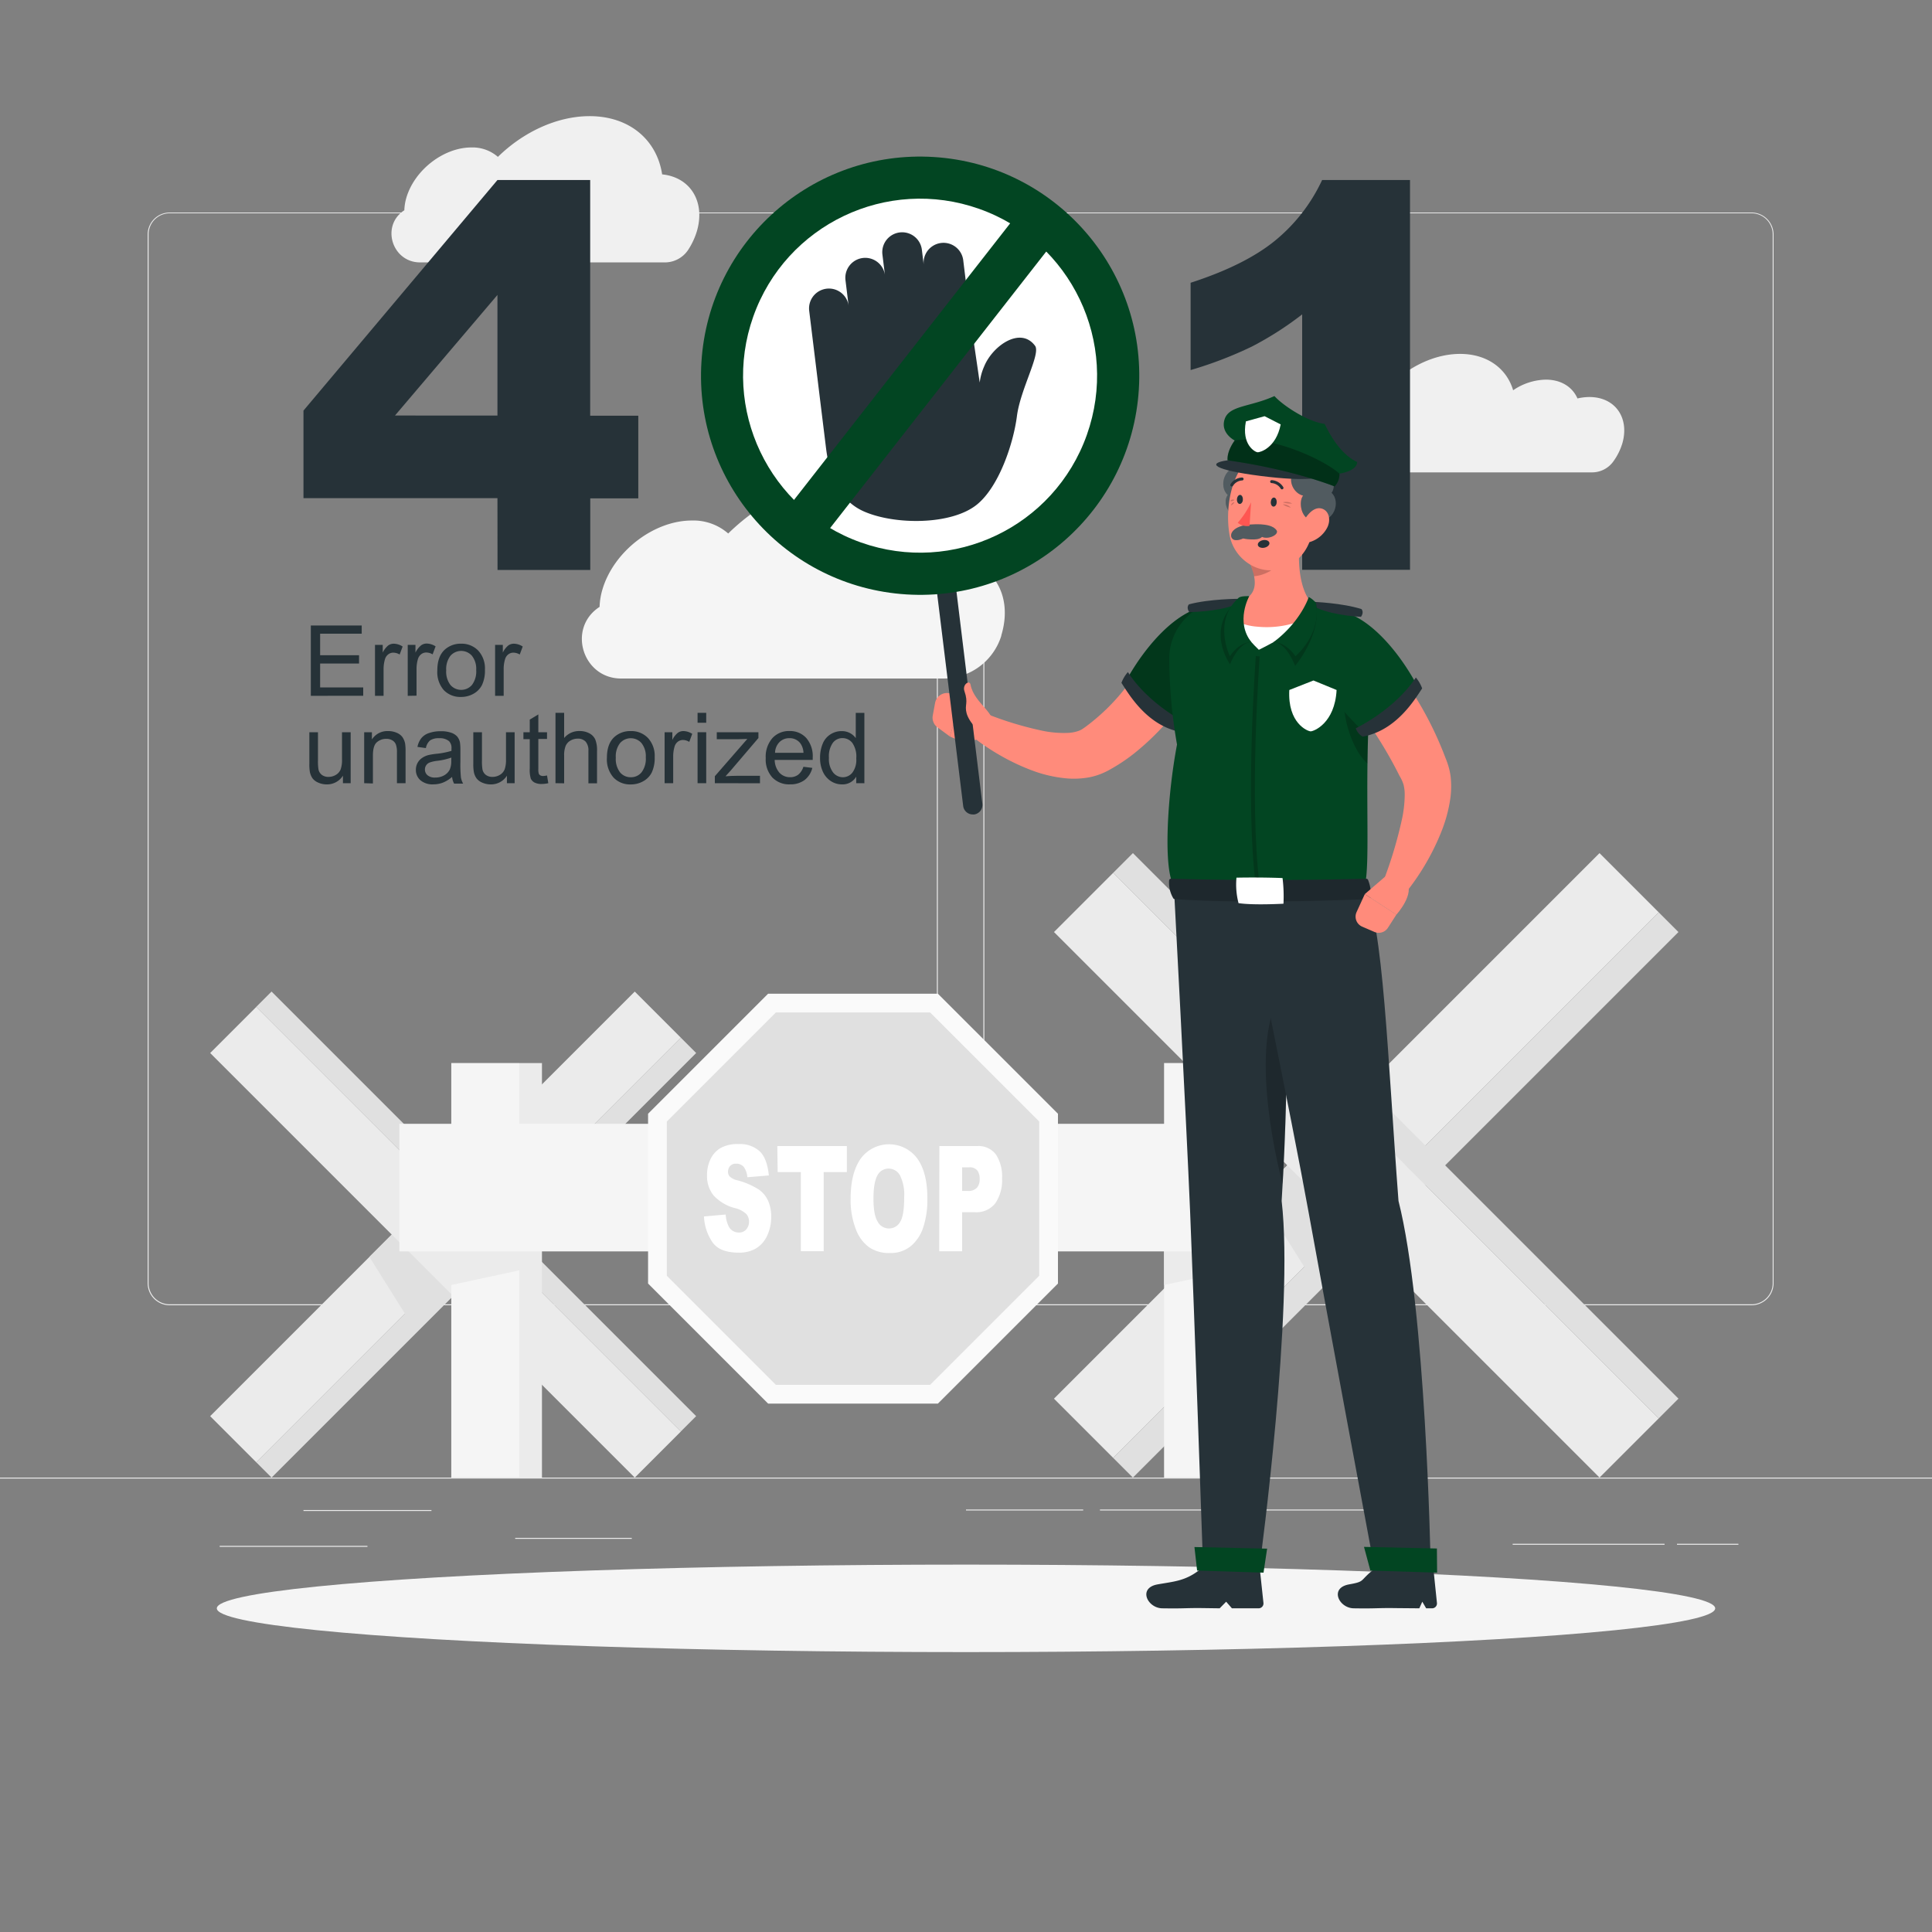 <svg xmlns="http://www.w3.org/2000/svg" viewBox="0 0 500 500"><rect x="0" y="0" width="500" height="500" fill="#808080" stroke="none"/><g id="freepik--background-complete--inject-73"><rect y="382.4" width="500" height="0.25" style="fill:#ebebeb"></rect><rect x="78.54" y="390.79" width="33.12" height="0.25" style="fill:#ebebeb"></rect><rect x="133.33" y="398" width="30.17" height="0.25" style="fill:#ebebeb"></rect><rect x="56.85" y="400.07" width="38.25" height="0.25" style="fill:#ebebeb"></rect><rect x="434" y="399.53" width="15.9" height="0.25" style="fill:#ebebeb"></rect><rect x="391.47" y="399.53" width="39.32" height="0.25" style="fill:#ebebeb"></rect><rect x="250" y="390.66" width="30.33" height="0.25" style="fill:#ebebeb"></rect><rect x="284.67" y="390.66" width="72.1" height="0.25" style="fill:#ebebeb"></rect><path d="M237,337.8H43.91a5.71,5.71,0,0,1-5.7-5.71V60.66A5.71,5.71,0,0,1,43.91,55H237a5.71,5.71,0,0,1,5.71,5.71V332.09A5.71,5.71,0,0,1,237,337.8ZM43.91,55.2a5.46,5.46,0,0,0-5.45,5.46V332.09a5.46,5.46,0,0,0,5.45,5.46H237a5.47,5.47,0,0,0,5.46-5.46V60.66A5.47,5.47,0,0,0,237,55.2Z" style="fill:#ebebeb"></path><path d="M453.31,337.8H260.21a5.72,5.72,0,0,1-5.71-5.71V60.66A5.72,5.72,0,0,1,260.21,55h193.1A5.71,5.71,0,0,1,459,60.66V332.09A5.71,5.71,0,0,1,453.31,337.8ZM260.21,55.2a5.47,5.47,0,0,0-5.46,5.46V332.09a5.47,5.47,0,0,0,5.46,5.46h193.1a5.47,5.47,0,0,0,5.46-5.46V60.66a5.47,5.47,0,0,0-5.46-5.46Z" style="fill:#ebebeb"></path><rect x="340.19" y="199.2" width="21.67" height="199.67" transform="translate(314.26 -160.62) rotate(45)" style="fill:#ebebeb"></rect><polygon points="361.93 303.45 346.61 288.12 325.72 309.01 339.77 331.42 361.93 303.45" style="fill:#e0e0e0"></polygon><rect x="357.63" y="209.41" width="7.22" height="199.67" transform="translate(398 783.36) rotate(-135)" style="fill:#e0e0e0"></rect><rect x="340.19" y="204.31" width="21.67" height="199.67" transform="translate(-112.25 337.29) rotate(-45)" style="fill:#ebebeb"></rect><rect x="357.63" y="194.09" width="7.22" height="199.67" transform="translate(824.51 246.33) rotate(135)" style="fill:#e0e0e0"></rect><rect x="106.86" y="239.82" width="16.87" height="155.4" transform="translate(258.29 11.48) rotate(45)" style="fill:#ebebeb"></rect><polygon points="123.78 320.95 111.85 309.03 95.6 325.29 106.53 342.72 123.78 320.95" style="fill:#e0e0e0"></polygon><rect x="120.43" y="247.77" width="5.62" height="155.4" transform="translate(-19.76 642.76) rotate(-135)" style="fill:#e0e0e0"></rect><rect x="106.86" y="243.8" width="16.87" height="155.4" transform="translate(-193.56 175.69) rotate(-45)" style="fill:#ebebeb"></rect><rect x="120.43" y="235.85" width="5.62" height="155.4" transform="translate(432.09 448.11) rotate(135)" style="fill:#e0e0e0"></rect><rect x="301.26" y="275.11" width="17.61" height="107.28" style="fill:#f5f5f5"></rect><polygon points="318.87 319.69 301.26 319.69 301.26 332.56 318.87 328.76 318.87 319.69" style="fill:#ebebeb"></polygon><rect x="318.87" y="275.11" width="5.87" height="107.28" transform="translate(643.6 657.51) rotate(180)" style="fill:#ebebeb"></rect><rect x="116.79" y="275.11" width="17.61" height="107.28" style="fill:#f5f5f5"></rect><polygon points="134.39 319.69 116.79 319.69 116.79 332.56 134.39 328.76 134.39 319.69" style="fill:#ebebeb"></polygon><rect x="134.39" y="275.11" width="5.87" height="107.28" transform="translate(274.65 657.51) rotate(180)" style="fill:#ebebeb"></rect><rect x="103.36" y="290.84" width="224.75" height="33.02" style="fill:#f5f5f5"></rect><rect x="328.11" y="290.84" width="3.3" height="33.02" transform="translate(659.52 614.69) rotate(180)" style="fill:#ebebeb"></rect><polygon points="242.73 257.17 198.79 257.17 167.72 288.24 167.72 332.18 198.79 363.25 242.73 363.25 273.8 332.18 273.8 288.24 242.73 257.17" style="fill:#fafafa"></polygon><polygon points="240.72 262.02 200.8 262.02 172.57 290.25 172.57 330.17 200.8 358.4 240.72 358.4 268.95 330.17 268.95 290.25 240.72 262.02" style="fill:#e0e0e0"></polygon><path d="M182.19,314.82l5.62-.5a7.89,7.89,0,0,0,.74,3,2.86,2.86,0,0,0,2.61,1.65,2.36,2.36,0,0,0,2-.84,3,3,0,0,0,.69-2,3,3,0,0,0-.66-1.9,6.5,6.5,0,0,0-3-1.58,11.31,11.31,0,0,1-5.54-3.3,8,8,0,0,1-1.67-5.26,9.4,9.4,0,0,1,.85-4,6.65,6.65,0,0,1,2.57-2.93,8.77,8.77,0,0,1,4.7-1.07,7.55,7.55,0,0,1,5.59,1.94c1.28,1.29,2,3.35,2.29,6.17l-5.57.47a5.14,5.14,0,0,0-.93-2.68,2.47,2.47,0,0,0-2-.83,1.93,1.93,0,0,0-1.55.62,2.27,2.27,0,0,0-.52,1.51,1.75,1.75,0,0,0,.43,1.17,4.1,4.1,0,0,0,2,1,19.67,19.67,0,0,1,5.55,2.4,7.12,7.12,0,0,1,2.44,3,10.19,10.19,0,0,1,.76,4,11.34,11.34,0,0,1-1,4.82,7.58,7.58,0,0,1-2.85,3.36,8.52,8.52,0,0,1-4.6,1.14q-4.87,0-6.75-2.68A12.8,12.8,0,0,1,182.19,314.82Z" style="fill:#fff"></path><path d="M201.17,296.6h18v6.73h-6v20.49h-5.91V303.33h-6Z" style="fill:#fff"></path><path d="M220.14,310.23q0-6.66,2.61-10.38a9.1,9.1,0,0,1,14.62-.06Q240,303.44,240,310a22.76,22.76,0,0,1-1.13,7.83,10.52,10.52,0,0,1-3.26,4.75,8.26,8.26,0,0,1-5.31,1.7,9.15,9.15,0,0,1-5.35-1.47,10.15,10.15,0,0,1-3.44-4.64A20.83,20.83,0,0,1,220.14,310.23Zm5.91,0q0,4.13,1.08,5.92a3.31,3.31,0,0,0,5.87,0c.7-1.18,1-3.29,1-6.33a11.19,11.19,0,0,0-1.08-5.62,3.35,3.35,0,0,0-3-1.77,3.25,3.25,0,0,0-2.87,1.8Q226.05,306.11,226.05,310.27Z" style="fill:#fff"></path><path d="M243.11,296.6h9.82a5.59,5.59,0,0,1,4.81,2.18,10.3,10.3,0,0,1,1.59,6.18,10.51,10.51,0,0,1-1.74,6.44,6.2,6.2,0,0,1-5.31,2.32H249v10.1h-5.93ZM249,308.21h1.45a2.93,2.93,0,0,0,2.4-.85,3.29,3.29,0,0,0,.69-2.16A3.79,3.79,0,0,0,253,303a2.51,2.51,0,0,0-2.25-.89H249Z" style="fill:#fff"></path><path d="M411.35,102.75a13.68,13.68,0,0,0-3.1.37h0c-1.32-3-4.25-4.87-8.2-4.87A15.53,15.53,0,0,0,391.6,101h0c-1.68-5.64-6.71-9.41-13.73-9.41-10,0-20.45,7.64-24.23,17.4a12.12,12.12,0,0,0-2.82-.32l-.94,0c-8.61.58-8,13.58.67,13.58H412a6.77,6.77,0,0,0,5.47-2.75,15.78,15.78,0,0,0,2.39-4.76C421.76,108.12,418,102.75,411.35,102.75Z" style="fill:#f0f0f0"></path><path d="M171.36,45.13c-1.34-8.88-8.42-15.07-18.77-15.07-8.48,0-17.22,4.15-23.73,10.54h0A10,10,0,0,0,122,38.16c-7.18,0-14.71,5.82-16.83,13a13,13,0,0,0-.53,3.26h0l-.15.1c-5.94,4-3,13.39,4.24,13.39H172a7.24,7.24,0,0,0,6.1-3.25,18.66,18.66,0,0,0,2.27-4.88C182.58,52.14,178.61,45.85,171.36,45.13Z" style="fill:#f0f0f0"></path><path d="M246.88,144.3c-1.84-12.21-11.57-20.72-25.8-20.72-11.67,0-23.68,5.71-32.62,14.49h0a13.67,13.67,0,0,0-9.42-3.36c-9.86,0-20.23,8-23.14,17.87a17.88,17.88,0,0,0-.73,4.48l0,0-.2.13c-8.19,5.57-4.13,18.41,5.77,18.41H244a15.74,15.74,0,0,0,15.14-11.06l0-.12C262.32,153.93,256.85,145.28,246.88,144.3Z" style="fill:#f5f5f5"></path></g><g id="freepik--Shadow--inject-73"><ellipse id="freepik--path--inject-73" cx="250" cy="416.24" rx="193.89" ry="11.32" style="fill:#f5f5f5"></ellipse></g><g id="freepik--error-401--inject-73"><path d="M128.74,128.92H78.54V106.26l50.2-59.67h24v61h12.45v21.38H152.76v18.54h-24Zm0-21.38V76.33l-26.52,31.21Z" style="fill:#263238"></path><path d="M364.91,46.59V147.46H337V81.36A84.88,84.88,0,0,1,324,89.68a102.47,102.47,0,0,1-15.87,6.09V73.18q14.07-4.55,21.85-10.9a44.41,44.41,0,0,0,12.18-15.69Z" style="fill:#263238"></path></g><g id="freepik--Character--inject-73"><path d="M311.82,173.19c-.44.79-.78,1.36-1.17,2s-.78,1.24-1.17,1.86c-.79,1.22-1.63,2.4-2.48,3.58a82.43,82.43,0,0,1-5.51,6.81,65.42,65.42,0,0,1-6.41,6.25,45.82,45.82,0,0,1-7.67,5.38,18.47,18.47,0,0,1-2.69,1.29,17.11,17.11,0,0,1-3,.84,22.33,22.33,0,0,1-5.53.26,34.2,34.2,0,0,1-9.33-2.16,56,56,0,0,1-8-3.8,57.91,57.91,0,0,1-7.2-4.86,3.5,3.5,0,0,1,3.42-6l.18.07a88.7,88.7,0,0,0,14.53,4.41,27.19,27.19,0,0,0,6.65.55,9.43,9.43,0,0,0,2.56-.47,5,5,0,0,0,.89-.39c.28-.16.33-.21.9-.6A53.25,53.25,0,0,0,291,178.36c1.57-1.92,3.1-3.91,4.55-6,.74-1,1.44-2.07,2.15-3.11l1-1.56.94-1.47.16-.25a7,7,0,0,1,12,7.19Z" style="fill:#ff8b7b"></path><path d="M256.74,185.46l-7.67-5.08-3.25,10.2a9.67,9.67,0,0,0,9.86-.5Z" style="fill:#ff8b7b"></path><path d="M242,181.91l-.6,3.25a3.1,3.1,0,0,0,1.22,3.08l3.17,2.34,3.25-10.2-3.08-.9A3.13,3.13,0,0,0,242,181.91Z" style="fill:#ff8b7b"></path><path d="M312.06,156.94c-7.81,1.23-15.71,10.4-20.46,18.95a30.35,30.35,0,0,0,13.53,12.42s9.26-8.76,13-15.24S319.41,155.77,312.06,156.94Z" style="fill:#024522"></path><path d="M312.06,156.94c-7.81,1.23-15.71,10.4-20.46,18.95a30.35,30.35,0,0,0,13.53,12.42s9.26-8.76,13-15.24S319.41,155.77,312.06,156.94Z" style="opacity:0.2"></path><path d="M291.9,173.93a8.89,8.89,0,0,0-1.67,2.79c1.95,3,6.58,11,15.22,12.7a4,4,0,0,0,1.81-2.13S297.32,182.39,291.9,173.93Z" style="fill:#263238"></path><path d="M343.53,156.67a104.52,104.52,0,0,0-28.57-.82c-7.1.91-12.4,7.44-12.35,14.59a131.71,131.71,0,0,0,2,22.25c-2.61,13.75-3.55,32.44-.8,36.56l49.19.69c2.11-5.88-.54-31.33,2.27-57.9A14.06,14.06,0,0,0,343.53,156.67Z" style="fill:#024522"></path><path d="M325,229.31c-2.81-22.13,0-59.14,0-59.52l1,.08c0,.37-2.79,37.28,0,59.31Z" style="opacity:0.2"></path><path d="M319.65,156.54c1.69-.63,1.06-1.57,1.06-1.57s-7.68,0-13,1.43c-.81.86.06,2,.06,2S314.62,158.42,319.65,156.54Z" style="fill:#263238"></path><path d="M322.79,155s-3.17,5.86,1.07,11.19c-3.36,0-5.53,5.73-5.53,5.73s-6.56-9.12,1.83-16.41C320.63,154.78,322.79,155,322.79,155Z" style="opacity:0.2"></path><path d="M319.4,157.84c-.82,3.58,6.39,10.33,6.39,10.33s12.75-6.16,13.56-9.69Z" style="fill:#fff"></path><path d="M348.18,178.79c-1.36,2.62.45,14,5.7,18.81.06-4.7.2-9.69.5-14.82Z" style="opacity:0.2"></path><path d="M336.69,137.25l-13.16,8.64c1.56,3.82,2.29,7.8-2.21,9.64a3.12,3.12,0,0,0,0,5.79,15,15,0,0,0,4.12.87,24.68,24.68,0,0,0,12.38-2,3.15,3.15,0,0,0,1.14-4.67C335.51,150.64,335.93,142.16,336.69,137.25Z" style="fill:#ff8b7b"></path><path d="M331.33,140.77l-7.79,5.11a17.47,17.47,0,0,1,1,3.24c3.11-.18,7.17-2.64,7.25-5.21A7.35,7.35,0,0,0,331.33,140.77Z" style="opacity:0.2"></path><path d="M322.08,120.77c3.35-.07,4.26,4.74,3,6.37,2.54.55,3.77,3.52,3,5s-3.71,3.15-6.33,2.49c-4.49-1.12-5.26-4.85-4-6.55C315.35,126.1,316.57,120,322.08,120.77Z" style="fill:#263238"></path><path d="M322.08,120.77c3.35-.07,4.26,4.74,3,6.37,2.54.55,3.77,3.52,3,5s-3.71,3.15-6.33,2.49c-4.49-1.12-5.26-4.85-4-6.55C315.35,126.1,316.57,120,322.08,120.77Z" style="fill:#fff;opacity:0.2"></path><path d="M341,128.7c-1,7.89-1.19,12.56-5.46,16.34-6.43,5.67-16,1.31-17.36-6.75-1.24-7.25.61-18.94,8.58-21.52A11,11,0,0,1,341,128.7Z" style="fill:#ff8b7b"></path><path d="M340.05,134.73c-3.35,0-4.09-4.88-2.81-6.46-2.52-.65-3.64-3.66-2.86-5.14s3.81-3,6.41-2.27c4.45,1.28,5.1,5,3.81,6.69C347,129.65,345.53,135.67,340.05,134.73Z" style="fill:#263238"></path><path d="M340.05,134.73c-3.35,0-4.09-4.88-2.81-6.46-2.52-.65-3.64-3.66-2.86-5.14s3.81-3,6.41-2.27c4.45,1.28,5.1,5,3.81,6.69C347,129.65,345.53,135.67,340.05,134.73Z" style="fill:#fff;opacity:0.2"></path><path d="M332,130a3.17,3.17,0,0,1,2.41.31A6.38,6.38,0,0,1,332,130Z" style="opacity:0.2"></path><path d="M332,130.54a2.61,2.61,0,0,1,2.05.82A5.3,5.3,0,0,1,332,130.54Z" style="opacity:0.2"></path><path d="M319.47,129.39a.79.79,0,0,0-1.1.31A1.5,1.5,0,0,0,319.47,129.39Z" style="opacity:0.2"></path><path d="M319.48,130s-.61-.09-.93.82A2.19,2.19,0,0,0,319.48,130Z" style="opacity:0.2"></path><path d="M343.38,136.74a7.49,7.49,0,0,1-4.22,3.48c-2.28.66-3.19-1.62-2.37-4,.75-2.13,2.82-5.05,5-4.66S344.58,134.63,343.38,136.74Z" style="fill:#ff8b7b"></path><path d="M330.4,130c0,.64-.41,1.14-.84,1.11s-.73-.58-.68-1.23.41-1.14.84-1.11S330.45,129.37,330.4,130Z" style="fill:#263238"></path><path d="M327.2,141.75c-.82.16-1.57-.16-1.67-.7s.5-1.1,1.32-1.26,1.57.16,1.67.7S328,141.6,327.2,141.75Z" style="fill:#263238"></path><path d="M321.65,129.31c0,.64-.42,1.14-.84,1.11s-.74-.58-.69-1.23.42-1.14.84-1.11S321.69,128.66,321.65,129.31Z" style="fill:#263238"></path><path d="M323.64,135.75c-4.68.32-5.58,2.6-4.76,3.6s2.82,0,2.82,0,3.79.81,4.9-.4c1.79.76,4.52-.66,3.75-1.74S327.65,135.47,323.64,135.75Z" style="fill:#263238"></path><path d="M323.64,135.75c-4.68.32-5.58,2.6-4.76,3.6s2.82,0,2.82,0,3.79.81,4.9-.4c1.79.76,4.52-.66,3.75-1.74S327.65,135.47,323.64,135.75Z" style="fill:#fff;opacity:0.2"></path><path d="M323.78,130a22.82,22.82,0,0,1-3.45,5.29,3.77,3.77,0,0,0,3.05.81Z" style="fill:#ff5652"></path><path d="M331.81,126.64a.48.48,0,0,0,.18-.06.38.38,0,0,0,.11-.53,3.78,3.78,0,0,0-3-1.79.38.38,0,0,0,0,.76h0a3,3,0,0,1,2.35,1.44A.38.38,0,0,0,331.81,126.64Z" style="fill:#263238"></path><path d="M318.78,125.89a.4.4,0,0,0,.32-.17,3,3,0,0,1,2.36-1.38.38.38,0,0,0,0-.76,3.74,3.74,0,0,0-3,1.72.37.37,0,0,0,.11.52A.33.33,0,0,0,318.78,125.89Z" style="fill:#263238"></path><path d="M331.69,310.8c2.24-36.08,1.74-73.1-2.15-81.16l-25.75-.39S307,289.57,308,313.6c1.05,25,3.29,90,3.29,90l14.9.18S334.93,338.71,331.69,310.8Z" style="fill:#263238"></path><path d="M332.8,255.65c-8.79,9.6-4.68,36.18-.85,50.82C333,288.16,333.28,269.93,332.8,255.65Z" style="opacity:0.2"></path><path d="M326,405.66l-13.1-.17a3.63,3.63,0,0,0-2.32.69c-3.8,3-6.69,3.09-11,3.86-5.17.93-2.61,6.13,1.2,6.19,6.3.1,5.77-.13,11.15-.05l3.72.05,1.68-1.71,1.49,1.71h6.88a1.26,1.26,0,0,0,1.28-1.39Z" style="fill:#263238"></path><path d="M327,407c-.23,0-17.19-.54-17.19-.54l-.69-6.09,18.81.42Z" style="fill:#024522"></path><path d="M361.93,310.8C359.17,274.72,358,238,353,229.94l-31.05-.4s12.35,60,16.69,84.06c4.51,25,16.65,90,16.65,90l14.93.18S369,338.71,361.93,310.8Z" style="fill:#263238"></path><path d="M370.93,405.66l-13.11-.17a3.62,3.62,0,0,0-2.31.69c-3.8,3-2.06,3.09-6.37,3.86-5.17.93-2.62,6.13,1.19,6.19,6.3.1,5.78-.13,11.15-.05l5.84.05.77-1.71,1,1.71h1.54a1.26,1.26,0,0,0,1.25-1.39Z" style="fill:#263238"></path><path d="M371.92,407c-.24,0-17.27-.54-17.27-.54L353,400.33l18.87.42Z" style="fill:#024522"></path><path d="M323.31,154.29s-3.69,6.57.55,11.9c-3.36,0-5.56,3.64-5.56,3.64s-4.47-9,2.14-15C320.9,154.15,323.31,154.29,323.31,154.29Z" style="fill:#024522"></path><path d="M354.33,232.68c-17.57.73-37.72.95-50.32,0a.45.45,0,0,1-.35-.19,8,8,0,0,1-1.09-4.64.47.47,0,0,1,.48-.43c16.63.45,33.16.43,50.54,0a.48.48,0,0,1,.45.29,10.44,10.44,0,0,1,.74,4.54A.46.46,0,0,1,354.33,232.68Z" style="fill:#263238"></path><path d="M354.33,232.68c-17.57.73-37.72.95-50.32,0a.45.45,0,0,1-.35-.19,8,8,0,0,1-1.09-4.64.47.47,0,0,1,.48-.43c16.63.45,33.16.43,50.54,0a.48.48,0,0,1,.45.29,10.44,10.44,0,0,1,.74,4.54A.46.46,0,0,1,354.33,232.68Z" style="opacity:0.2"></path><path d="M320,227.14a19.08,19.08,0,0,0,.53,6.59c3.81.59,11.63.15,11.63.15a38.14,38.14,0,0,0-.24-6.64C325.92,227,320,227.14,320,227.14Z" style="fill:#fff"></path><path d="M355.13,166.72l.57.51.45.42.85.82c.55.54,1.05,1.08,1.56,1.63,1,1.09,1.95,2.22,2.85,3.36a76.76,76.76,0,0,1,5,7.06,89.91,89.91,0,0,1,7.53,15.24c.27.71.48,1.14.86,2.35a17.45,17.45,0,0,1,.64,3,23.11,23.11,0,0,1-.07,5.35,37.49,37.49,0,0,1-2.4,8.91,61.09,61.09,0,0,1-3.74,7.71,62.08,62.08,0,0,1-4.67,7,3.5,3.5,0,0,1-6.07-3.29l.06-.17a110.47,110.47,0,0,0,4.23-14.39,31.27,31.27,0,0,0,.76-6.65,10.28,10.28,0,0,0-.32-2.57,10,10,0,0,0-1-2.17,109.22,109.22,0,0,0-7.49-12.77c-1.37-2-2.83-4-4.33-5.82-.75-.94-1.53-1.83-2.3-2.71l-1.16-1.27-.56-.59-.26-.27-.17-.16a7,7,0,0,1,9.19-10.57Z" style="fill:#ff8b7b"></path><path d="M346.51,158.06c7.79,1.35,15.55,10.63,20.18,19.25A30.35,30.35,0,0,1,353,189.53s-9.14-8.9-12.79-15.42S339.18,156.79,346.51,158.06Z" style="fill:#024522"></path><path d="M366.42,175.34a9.08,9.08,0,0,1,1.63,2.82c-2,3-6.74,10.93-15.41,12.48a4,4,0,0,1-1.77-2.16S360.88,183.72,366.42,175.34Z" style="fill:#263238"></path><path d="M340.87,157.36c-1.61-.69-1-1.6-1-1.6s7.41.26,12.48,1.87c.75.89-.13,2-.13,2S345.65,159.41,340.87,157.36Z" style="fill:#263238"></path><path d="M338.93,155.56s-1.68,5.86-9.36,10.64c3.36,0,5.61,6.13,5.61,6.13s7-8.22,5.38-16.33C340.09,155.28,338.93,155.56,338.93,155.56Z" style="opacity:0.2"></path><path d="M338.71,154.5s-2,6.34-9.14,11.7c3.36,0,5.69,3.63,5.69,3.63s6.88-5.72,5.3-13.83A6.76,6.76,0,0,0,338.71,154.5Z" style="fill:#024522"></path><path d="M345.91,178.57c-.46,8.64-5.93,10.7-6.7,10.7s-6-2.06-5.54-10.7l6.25-2.46Z" style="fill:#fff"></path><path d="M359.37,226.1l-6.16,5.3,8.17,5.31s5-5.48,2.52-8.6Z" style="fill:#ff8b7b"></path><path d="M352.52,239.81l3.17,1.37a2.82,2.82,0,0,0,3.49-1.05l2.2-3.42-8.17-5.31-2.13,4.65A2.82,2.82,0,0,0,352.52,239.81Z" style="fill:#ff8b7b"></path><path d="M317.7,119.13c-5.49.75-3.65,2.49,8.59,4.05s15.31.33,15.31.33S327.54,119.1,317.7,119.13Z" style="fill:#263238"></path><path d="M345.39,125.89s-10.75-4.37-27.69-6.76c-.21-2.49,1.84-5.13,1.84-5.13s-3.78-1.89-2.61-5.5,6.58-3.14,12.89-6c2.31,2.54,8.66,6.67,13,7.2,1.07,2.21,3.87,7.74,8.41,9.87-.07,2.41-4.58,3-4.58,3A4.6,4.6,0,0,1,345.39,125.89Z" style="fill:#024522"></path><path d="M346.64,122.57c-3.93-3.57-17.89-10.09-27.1-8.57,0,0-2.05,2.65-1.84,5.13,16.94,2.39,27.69,6.76,27.69,6.76A4.6,4.6,0,0,0,346.64,122.57Z" style="opacity:0.3"></path><path d="M331.44,109.84c-1.21,6.16-5.41,7.27-6,7.21s-4.19-1.88-3-8l4.83-1.34Z" style="fill:#fff"></path><path d="M251.75,210.78a2.5,2.5,0,0,1-2.48-2.2l-7.14-58.19a2.5,2.5,0,0,1,5-.61L254.23,208a2.49,2.49,0,0,1-2.17,2.79Z" style="fill:#263238"></path><path d="M250.16,184.6c-.61-2.24.54-2.57-.57-5.75-.59-1.69,1.35-3,1.59-1.64.9,4.95,7.47,7.72,5.19,10.85S250.76,186.84,250.16,184.6Z" style="fill:#ff8b7b"></path><circle cx="238.13" cy="97.23" r="56.71" transform="translate(126.18 328.81) rotate(-86.41)" style="fill:#024522"></circle><circle cx="238.13" cy="97.23" r="45.8" transform="translate(66.94 289.21) rotate(-70.49)" style="fill:#fff"></circle><path d="M267.87,89.49c-3.76-5.08-11,0-13.17,5.34A14.52,14.52,0,0,0,253.55,99l-2.39-16.31-1.89-15.46a5.15,5.15,0,0,0-10.22,1.25l-.47-3.85a5.14,5.14,0,1,0-10.21,1.26l.66,5.36a5.15,5.15,0,0,0-6.38-4.36h0a5.16,5.16,0,0,0-3.84,5.62l.82,6.69a5.14,5.14,0,0,0-6.38-4.36h0a5.14,5.14,0,0,0-3.83,5.61l1.64,13.37,1.17,9.59L213.78,116c1.1,9,4.61,14.08,9.82,16.37,8,3.51,22.65,3.55,29.23-1.79,5.76-4.67,9.46-15.92,10.35-22.89S269.4,91.54,267.87,89.49Z" style="fill:#263238"></path><rect x="232.21" y="42.47" width="11.85" height="109.53" transform="translate(110.37 -126.01) rotate(38.01)" style="fill:#024522"></rect></g><g id="freepik--error-unauthorized--inject-73"><path d="M80.44,180.08v-18.2H93.61V164H82.85v5.58H92.92v2.14H82.85v6.19H94v2.15Z" style="fill:#263238"></path><path d="M97.05,180.08V166.89h2v2a5.55,5.55,0,0,1,1.42-1.85,2.45,2.45,0,0,1,1.43-.45,4.37,4.37,0,0,1,2.3.73l-.77,2.07a3.19,3.19,0,0,0-1.64-.48,2.07,2.07,0,0,0-1.31.44,2.4,2.4,0,0,0-.84,1.22,8.94,8.94,0,0,0-.37,2.61v6.9Z" style="fill:#263238"></path><path d="M105.52,180.08V166.89h2v2A5.55,5.55,0,0,1,109,167a2.47,2.47,0,0,1,1.43-.45,4.37,4.37,0,0,1,2.3.73l-.77,2.07a3.19,3.19,0,0,0-1.64-.48,2.07,2.07,0,0,0-1.31.44,2.4,2.4,0,0,0-.84,1.22,8.94,8.94,0,0,0-.37,2.61v6.9Z" style="fill:#263238"></path><path d="M113.18,173.49q0-3.66,2-5.43a6.1,6.1,0,0,1,4.14-1.47,5.91,5.91,0,0,1,4.45,1.79,6.79,6.79,0,0,1,1.73,4.92,8.74,8.74,0,0,1-.77,4,5.38,5.38,0,0,1-2.22,2.26,6.44,6.44,0,0,1-3.19.81,5.93,5.93,0,0,1-4.47-1.77A7.1,7.1,0,0,1,113.18,173.49Zm2.3,0a5.64,5.64,0,0,0,1.1,3.79,3.69,3.69,0,0,0,5.55,0,5.77,5.77,0,0,0,1.11-3.87,5.44,5.44,0,0,0-1.11-3.7,3.7,3.7,0,0,0-5.55,0A5.64,5.64,0,0,0,115.48,173.49Z" style="fill:#263238"></path><path d="M128.13,180.08V166.89h2v2a5.42,5.42,0,0,1,1.42-1.85,2.45,2.45,0,0,1,1.43-.45,4.37,4.37,0,0,1,2.3.73l-.77,2.07a3.22,3.22,0,0,0-1.64-.48,2.1,2.1,0,0,0-1.32.44,2.39,2.39,0,0,0-.83,1.22,8.62,8.62,0,0,0-.37,2.61v6.9Z" style="fill:#263238"></path><path d="M88.75,202.69v-1.94A4.84,4.84,0,0,1,84.56,203a5.27,5.27,0,0,1-2.17-.45,3.62,3.62,0,0,1-1.51-1.12,4.54,4.54,0,0,1-.69-1.66,11.66,11.66,0,0,1-.13-2.09V189.5h2.23v7.31a13,13,0,0,0,.14,2.36,2.37,2.37,0,0,0,.89,1.39,2.82,2.82,0,0,0,1.69.5,3.72,3.72,0,0,0,1.89-.51,2.94,2.94,0,0,0,1.25-1.41,7.13,7.13,0,0,0,.36-2.57V189.5h2.24v13.19Z" style="fill:#263238"></path><path d="M94.25,202.69V189.5h2v1.87a4.76,4.76,0,0,1,4.2-2.17,5.38,5.38,0,0,1,2.19.43,3.49,3.49,0,0,1,1.5,1.12,4.53,4.53,0,0,1,.7,1.66,13.12,13.12,0,0,1,.12,2.17v8.11h-2.23v-8a5.84,5.84,0,0,0-.27-2,2.14,2.14,0,0,0-.92-1.08,2.92,2.92,0,0,0-1.56-.4,3.67,3.67,0,0,0-2.47.9c-.69.61-1,1.76-1,3.45v7.2Z" style="fill:#263238"></path><path d="M117,201.06a8.2,8.2,0,0,1-2.4,1.49,6.84,6.84,0,0,1-2.46.44,4.79,4.79,0,0,1-3.34-1.07,3.48,3.48,0,0,1-1.17-2.71,3.64,3.64,0,0,1,1.6-3.05,5.28,5.28,0,0,1,1.61-.74,17.67,17.67,0,0,1,2-.33,20.57,20.57,0,0,0,4-.77c0-.31,0-.5,0-.59a2.46,2.46,0,0,0-.63-1.92,3.72,3.72,0,0,0-2.55-.76,4,4,0,0,0-2.33.55,3.38,3.38,0,0,0-1.11,2l-2.18-.3a5.22,5.22,0,0,1,1-2.26,4.23,4.23,0,0,1,2-1.33,8.81,8.81,0,0,1,3-.47,7.8,7.8,0,0,1,2.75.4,3.59,3.59,0,0,1,1.55,1,3.51,3.51,0,0,1,.7,1.52,13.2,13.2,0,0,1,.11,2.06v3a33.25,33.25,0,0,0,.14,4,5.18,5.18,0,0,0,.57,1.58h-2.34A4.7,4.7,0,0,1,117,201.06Zm-.19-5a16.41,16.41,0,0,1-3.65.84,8.56,8.56,0,0,0-2,.45,1.93,1.93,0,0,0-.88.73,1.88,1.88,0,0,0-.31,1.06,1.91,1.91,0,0,0,.67,1.49,2.89,2.89,0,0,0,2,.6,4.59,4.59,0,0,0,2.3-.57,3.51,3.51,0,0,0,1.48-1.55,5.37,5.37,0,0,0,.36-2.23Z" style="fill:#263238"></path><path d="M131.19,202.69v-1.94A4.84,4.84,0,0,1,127,203a5.35,5.35,0,0,1-2.18-.45,3.65,3.65,0,0,1-1.5-1.12,4.22,4.22,0,0,1-.69-1.66,11.45,11.45,0,0,1-.14-2.09V189.5h2.24v7.31a13,13,0,0,0,.14,2.36,2.37,2.37,0,0,0,.89,1.39,2.82,2.82,0,0,0,1.69.5,3.72,3.72,0,0,0,1.89-.51,2.94,2.94,0,0,0,1.25-1.41,7.13,7.13,0,0,0,.36-2.57V189.5h2.24v13.19Z" style="fill:#263238"></path><path d="M141.57,200.69l.33,2a7.86,7.86,0,0,1-1.69.2,3.9,3.9,0,0,1-1.89-.38,2.22,2.22,0,0,1-.95-1,8,8,0,0,1-.27-2.63v-7.59h-1.64V189.5h1.64v-3.27l2.22-1.34v4.61h2.25v1.74h-2.25V199a3.82,3.82,0,0,0,.12,1.23.9.9,0,0,0,.39.43,1.45,1.45,0,0,0,.76.17A6.92,6.92,0,0,0,141.57,200.69Z" style="fill:#263238"></path><path d="M143.76,202.69V184.48H146V191a5,5,0,0,1,3.95-1.81,5.28,5.28,0,0,1,2.55.58,3.45,3.45,0,0,1,1.55,1.59,7.41,7.41,0,0,1,.46,3v8.36h-2.23v-8.36a3.47,3.47,0,0,0-.73-2.44,2.71,2.71,0,0,0-2.06-.76,3.68,3.68,0,0,0-1.87.51,2.9,2.9,0,0,0-1.24,1.4,6.37,6.37,0,0,0-.38,2.43v7.22Z" style="fill:#263238"></path><path d="M157.07,196.09q0-3.66,2-5.42a6.12,6.12,0,0,1,4.15-1.47A5.94,5.94,0,0,1,167.7,191a6.79,6.79,0,0,1,1.73,4.93,8.84,8.84,0,0,1-.76,4,5.36,5.36,0,0,1-2.23,2.27,6.43,6.43,0,0,1-3.18.81,5.91,5.91,0,0,1-4.48-1.78A7.09,7.09,0,0,1,157.07,196.09Zm2.3,0a5.67,5.67,0,0,0,1.1,3.8,3.56,3.56,0,0,0,2.79,1.26,3.51,3.51,0,0,0,2.77-1.27,5.77,5.77,0,0,0,1.1-3.86,5.46,5.46,0,0,0-1.11-3.71,3.69,3.69,0,0,0-5.55,0A5.59,5.59,0,0,0,159.37,196.09Z" style="fill:#263238"></path><path d="M172,202.69V189.5h2v2a5.32,5.32,0,0,1,1.42-1.85,2.45,2.45,0,0,1,1.43-.45,4.36,4.36,0,0,1,2.3.72l-.77,2.08a3.12,3.12,0,0,0-1.64-.49,2.11,2.11,0,0,0-1.31.44,2.45,2.45,0,0,0-.84,1.22,9,9,0,0,0-.37,2.61v6.91Z" style="fill:#263238"></path><path d="M180.53,187.05v-2.57h2.24v2.57Zm0,15.64V189.5h2.24v13.19Z" style="fill:#263238"></path><path d="M185,202.69v-1.81l8.4-9.64c-1,0-1.8.07-2.52.07h-5.38V189.5h10.78V191l-7.14,8.37-1.38,1.53q1.5-.12,2.82-.12h6.1v1.93Z" style="fill:#263238"></path><path d="M207.92,198.44l2.31.29a5.66,5.66,0,0,1-2,3.14,6.1,6.1,0,0,1-3.77,1.12,6,6,0,0,1-4.59-1.79,6.94,6.94,0,0,1-1.7-5,7.3,7.3,0,0,1,1.72-5.17,5.77,5.77,0,0,1,4.44-1.84,5.65,5.65,0,0,1,4.33,1.8,7.19,7.19,0,0,1,1.67,5.07c0,.13,0,.33,0,.6h-9.84a5.14,5.14,0,0,0,1.23,3.32,3.68,3.68,0,0,0,2.76,1.16,3.43,3.43,0,0,0,2.1-.65A4.3,4.3,0,0,0,207.92,198.44Zm-7.34-3.61h7.36a4.5,4.5,0,0,0-.84-2.5,3.43,3.43,0,0,0-2.77-1.29,3.54,3.54,0,0,0-2.59,1A4.07,4.07,0,0,0,200.58,194.83Z" style="fill:#263238"></path><path d="M221.59,202.69V201a4.09,4.09,0,0,1-3.69,2,5.19,5.19,0,0,1-2.9-.87,5.77,5.77,0,0,1-2.05-2.43,8.44,8.44,0,0,1-.72-3.58,9.41,9.41,0,0,1,.66-3.59,5.11,5.11,0,0,1,2-2.46,5.3,5.3,0,0,1,2.94-.86,4.47,4.47,0,0,1,2.13.5,4.58,4.58,0,0,1,1.51,1.31v-6.53h2.23v18.21Zm-7.06-6.58a5.7,5.7,0,0,0,1.06,3.78,3.24,3.24,0,0,0,2.52,1.26,3.15,3.15,0,0,0,2.49-1.2,5.49,5.49,0,0,0,1-3.66,6.22,6.22,0,0,0-1-4,3.21,3.21,0,0,0-2.57-1.27,3.09,3.09,0,0,0-2.49,1.22A6,6,0,0,0,214.53,196.11Z" style="fill:#263238"></path></g></svg>